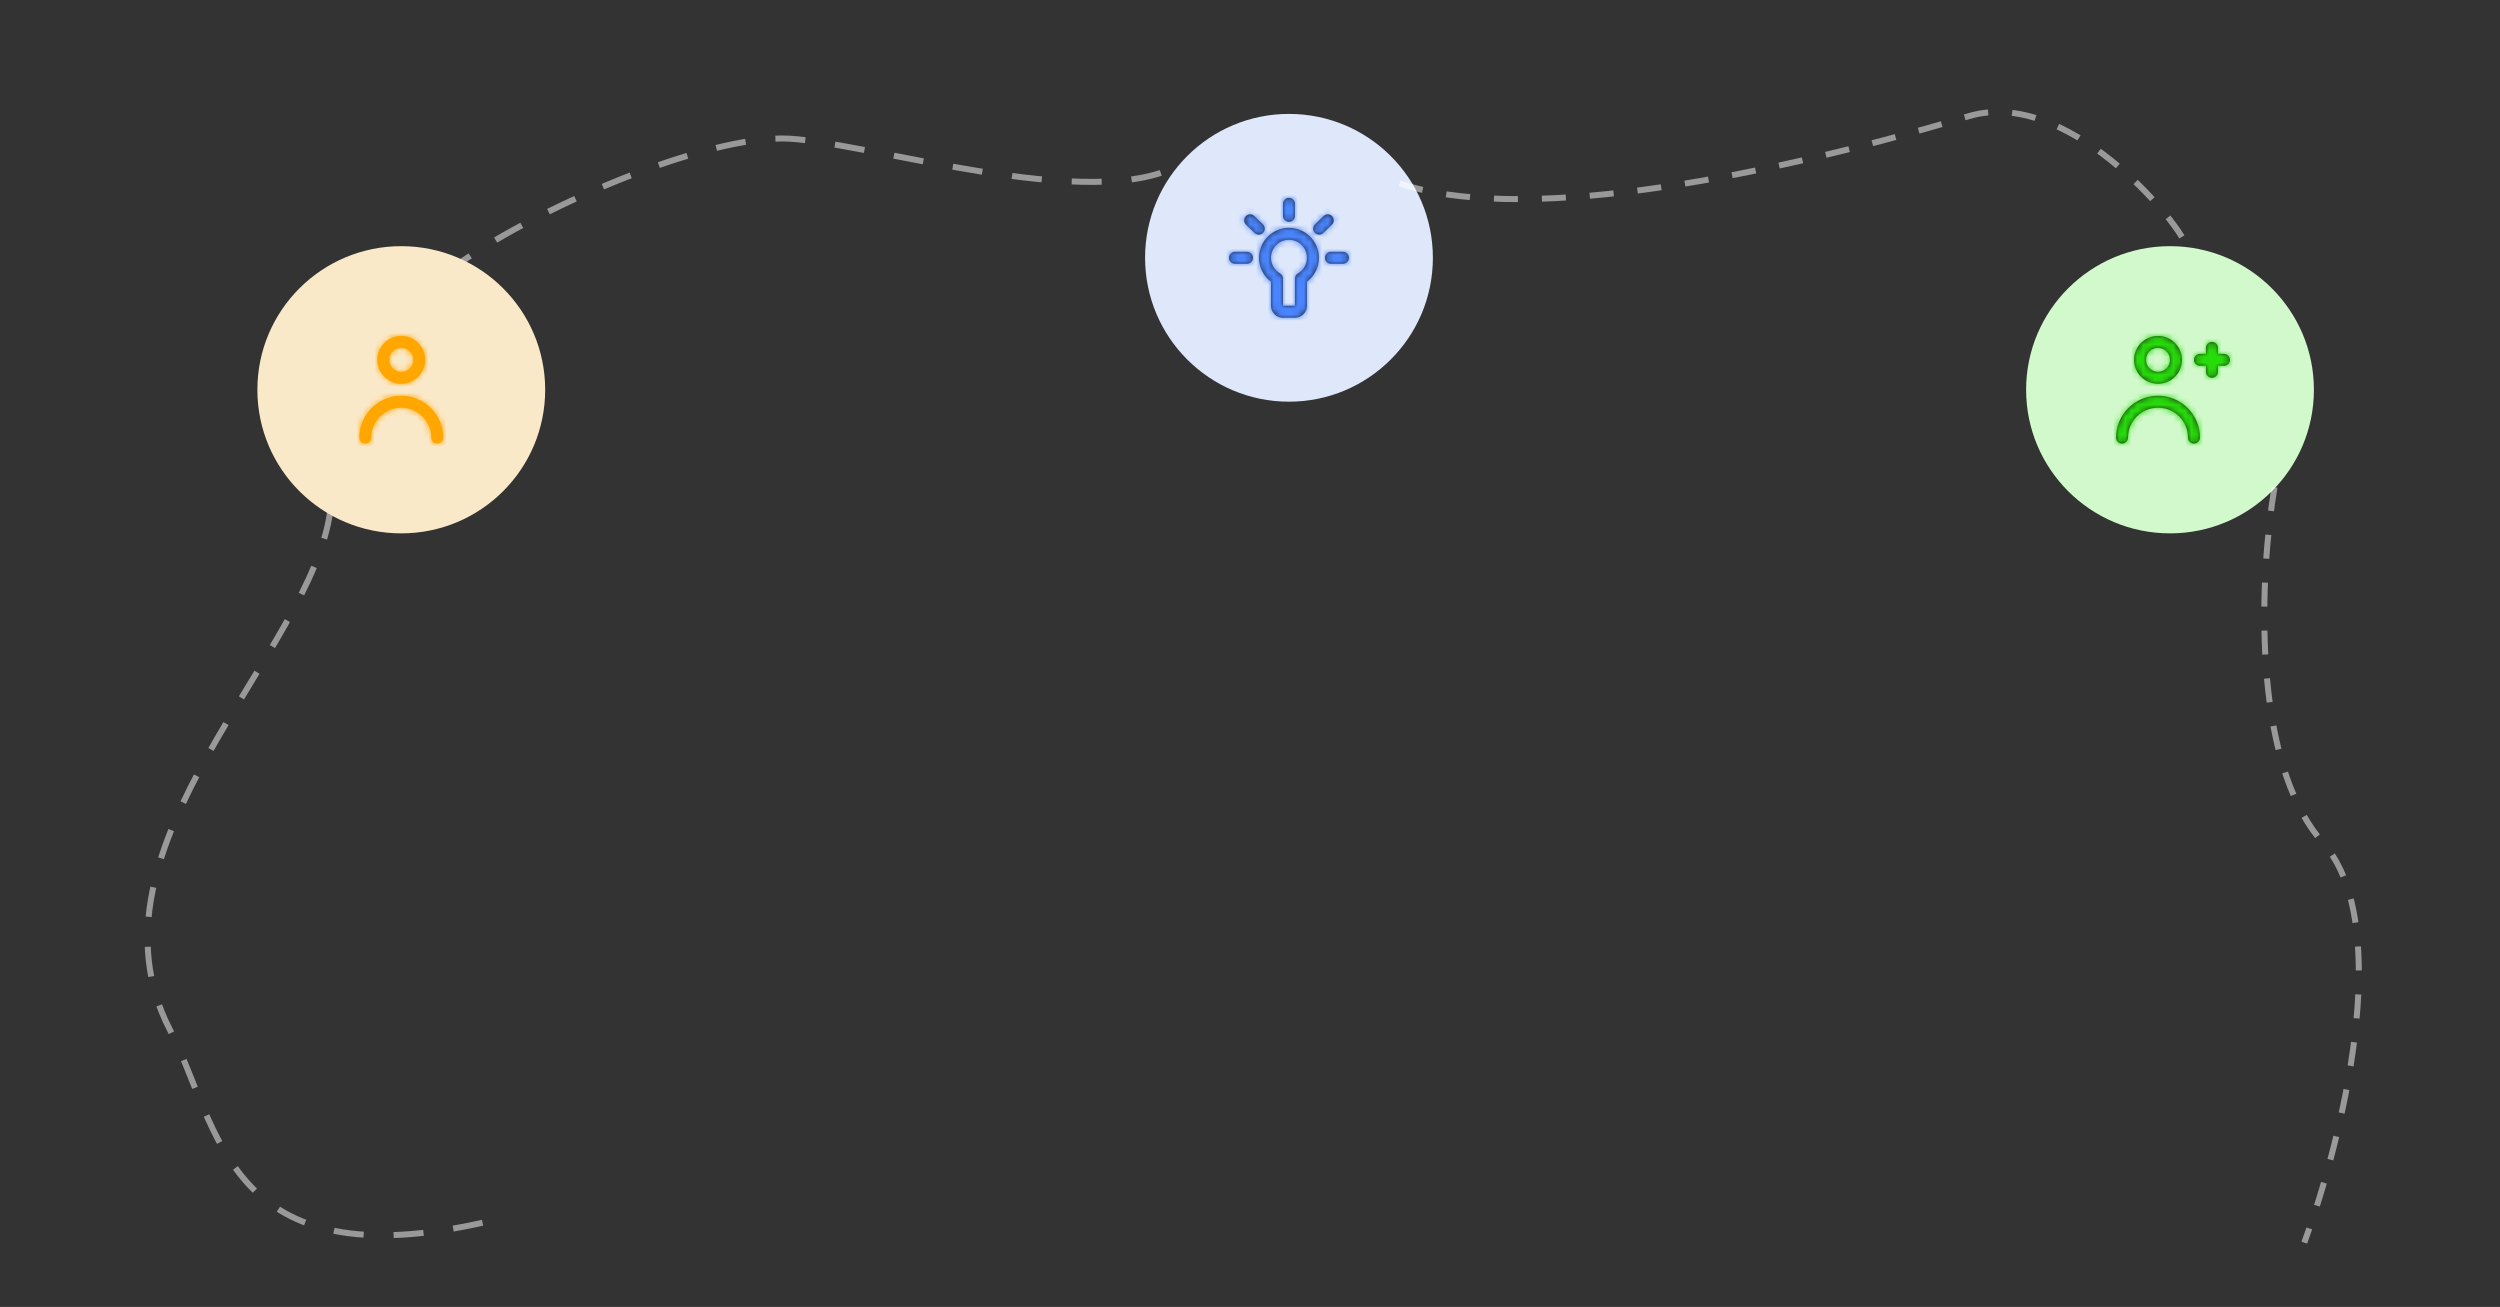 <svg width="417" height="218" viewBox="0 0 417 218" fill="none" xmlns="http://www.w3.org/2000/svg">
<rect x="0" y="0" width="417" height="218" fill="#333333" stroke="none"/>
<path opacity="0.5" d="M55.12 84.974C52.165 108.94 12.56 141.194 28.301 171.682C36.739 188.027 37.596 213.918 81.435 203.738" stroke="white" stroke-dasharray="5 5"/>
<path opacity="0.5" d="M74.371 45.595C85.758 36.519 115.357 23.096 130.44 23.096C142.941 23.096 182.951 36.271 197.445 27.088" stroke="white" stroke-dasharray="5 5"/>
<ellipse cx="215.002" cy="43" rx="24.002" ry="24" fill="#DFE8FA"/>
<path fill-rule="evenodd" clip-rule="evenodd" d="M216.001 36C216.001 36.553 215.553 37 215.001 37C214.449 37 214.001 36.553 214.001 36V34C214.001 33.447 214.449 33 215.001 33C215.553 33 216.001 33.447 216.001 34V36ZM216.001 46.46C216.001 46.103 216.192 45.772 216.502 45.593C217.427 45.062 218.001 44.068 218.001 43C218.001 41.346 216.655 40 215.001 40C213.347 40 212.001 41.346 212.001 43C212.001 44.068 212.575 45.062 213.5 45.593C213.81 45.772 214.001 46.103 214.001 46.46V51H216.001V46.46ZM210.001 43C210.001 40.243 212.244 38 215.001 38C217.758 38 220.001 40.243 220.001 43C220.001 44.579 219.247 46.062 218.001 46.996V51C218.001 52.103 217.104 53 216.001 53H214.001C212.898 53 212.001 52.103 212.001 51V46.996C210.754 46.062 210.001 44.579 210.001 43ZM224.002 42H222.002C221.448 42 221.001 42.447 221.001 43C221.001 43.553 221.448 44 222.002 44H224.002C224.555 44 225.002 43.553 225.002 43C225.002 42.447 224.555 42 224.002 42ZM206 42H208C208.552 42 209 42.447 209 43C209 43.553 208.552 44 208 44H206C205.448 44 205 43.553 205 43C205 42.447 205.448 42 206 42ZM210.66 37.418L209.221 36.028C208.824 35.645 208.192 35.657 207.807 36.054C207.423 36.45 207.434 37.084 207.831 37.468L209.27 38.857C209.465 39.045 209.715 39.138 209.965 39.138C210.227 39.138 210.488 39.035 210.684 38.832C211.068 38.436 211.057 37.802 210.66 37.418ZM220.781 36.03C221.177 35.647 221.813 35.658 222.194 36.054C222.578 36.45 222.567 37.084 222.17 37.467L220.731 38.857C220.538 39.044 220.287 39.138 220.037 39.138C219.775 39.138 219.513 39.035 219.318 38.832C218.934 38.436 218.945 37.802 219.342 37.419L220.781 36.03Z" fill="#231F20"/>
<mask id="mask0_4_94" style="mask-type:alpha" maskUnits="userSpaceOnUse" x="205" y="33" width="21" height="20">
<path fill-rule="evenodd" clip-rule="evenodd" d="M216.001 36C216.001 36.553 215.553 37 215.001 37C214.449 37 214.001 36.553 214.001 36V34C214.001 33.447 214.449 33 215.001 33C215.553 33 216.001 33.447 216.001 34V36ZM216.001 46.46C216.001 46.103 216.192 45.772 216.502 45.593C217.427 45.062 218.001 44.068 218.001 43C218.001 41.346 216.655 40 215.001 40C213.347 40 212.001 41.346 212.001 43C212.001 44.068 212.575 45.062 213.5 45.593C213.81 45.772 214.001 46.103 214.001 46.46V51H216.001V46.46ZM210.001 43C210.001 40.243 212.244 38 215.001 38C217.758 38 220.001 40.243 220.001 43C220.001 44.579 219.247 46.062 218.001 46.996V51C218.001 52.103 217.104 53 216.001 53H214.001C212.898 53 212.001 52.103 212.001 51V46.996C210.754 46.062 210.001 44.579 210.001 43ZM224.002 42H222.002C221.448 42 221.001 42.447 221.001 43C221.001 43.553 221.448 44 222.002 44H224.002C224.555 44 225.002 43.553 225.002 43C225.002 42.447 224.555 42 224.002 42ZM206 42H208C208.552 42 209 42.447 209 43C209 43.553 208.552 44 208 44H206C205.448 44 205 43.553 205 43C205 42.447 205.448 42 206 42ZM210.66 37.418L209.221 36.028C208.824 35.645 208.192 35.657 207.807 36.054C207.423 36.45 207.434 37.084 207.831 37.468L209.27 38.857C209.465 39.045 209.715 39.138 209.965 39.138C210.227 39.138 210.488 39.035 210.684 38.832C211.068 38.436 211.057 37.802 210.66 37.418ZM220.781 36.03C221.177 35.647 221.813 35.658 222.194 36.054C222.578 36.45 222.567 37.084 222.17 37.467L220.731 38.857C220.538 39.044 220.287 39.138 220.037 39.138C219.775 39.138 219.513 39.035 219.318 38.832C218.934 38.436 218.945 37.802 219.342 37.419L220.781 36.03Z" fill="white"/>
</mask>
<g mask="url(#mask0_4_94)">
<rect x="203" y="31" width="24.002" height="24" fill="#4885FF"/>
</g>
<ellipse cx="66.933" cy="65.013" rx="24.002" ry="23.953" fill="#FAE9C9"/>
<path fill-rule="evenodd" clip-rule="evenodd" d="M68.933 60.023C68.933 58.922 68.035 58.027 66.932 58.027C65.829 58.027 64.932 58.922 64.932 60.023C64.932 61.124 65.829 62.019 66.932 62.019C68.035 62.019 68.933 61.124 68.933 60.023ZM70.933 60.023C70.933 62.225 69.139 64.015 66.932 64.015C64.726 64.015 62.932 62.225 62.932 60.023C62.932 57.821 64.726 56.031 66.932 56.031C69.139 56.031 70.933 57.821 70.933 60.023ZM59.932 72.997C59.932 69.145 63.073 66.011 66.932 66.011C70.792 66.011 73.933 69.145 73.933 72.997C73.933 73.548 73.486 73.995 72.933 73.995C72.38 73.995 71.933 73.548 71.933 72.997C71.933 70.246 69.69 68.007 66.932 68.007C64.175 68.007 61.932 70.246 61.932 72.997C61.932 73.548 61.485 73.995 60.932 73.995C60.379 73.995 59.932 73.548 59.932 72.997Z" fill="#FFA700"/>
<mask id="mask1_4_94" style="mask-type:alpha" maskUnits="userSpaceOnUse" x="59" y="56" width="15" height="18">
<path fill-rule="evenodd" clip-rule="evenodd" d="M68.933 60.023C68.933 58.922 68.035 58.027 66.932 58.027C65.829 58.027 64.932 58.922 64.932 60.023C64.932 61.124 65.829 62.019 66.932 62.019C68.035 62.019 68.933 61.124 68.933 60.023ZM70.933 60.023C70.933 62.225 69.139 64.015 66.932 64.015C64.726 64.015 62.932 62.225 62.932 60.023C62.932 57.821 64.726 56.031 66.932 56.031C69.139 56.031 70.933 57.821 70.933 60.023ZM59.932 72.997C59.932 69.145 63.073 66.011 66.932 66.011C70.792 66.011 73.933 69.145 73.933 72.997C73.933 73.548 73.486 73.995 72.933 73.995C72.38 73.995 71.933 73.548 71.933 72.997C71.933 70.246 69.69 68.007 66.932 68.007C64.175 68.007 61.932 70.246 61.932 72.997C61.932 73.548 61.485 73.995 60.932 73.995C60.379 73.995 59.932 73.548 59.932 72.997Z" fill="white"/>
</mask>
<g mask="url(#mask1_4_94)">
<rect x="54.931" y="53.037" width="24.002" height="23.953" fill="#FFA700"/>
</g>
<ellipse cx="361.958" cy="65.013" rx="24.002" ry="23.953" fill="#D2F9CC"/>
<path fill-rule="evenodd" clip-rule="evenodd" d="M359.957 58.027C361.06 58.027 361.957 58.922 361.957 60.023C361.957 61.124 361.06 62.019 359.957 62.019C358.854 62.019 357.957 61.124 357.957 60.023C357.957 58.922 358.854 58.027 359.957 58.027ZM359.957 64.015C362.163 64.015 363.957 62.225 363.957 60.023C363.957 57.821 362.163 56.031 359.957 56.031C357.751 56.031 355.956 57.821 355.956 60.023C355.956 62.225 357.751 64.015 359.957 64.015ZM359.957 66.011C356.097 66.011 352.956 69.145 352.956 72.997C352.956 73.548 353.403 73.995 353.956 73.995C354.509 73.995 354.956 73.548 354.956 72.997C354.956 70.246 357.199 68.007 359.957 68.007C362.714 68.007 364.957 70.246 364.957 72.997C364.957 73.548 365.404 73.995 365.957 73.995C366.51 73.995 366.957 73.548 366.957 72.997C366.957 69.145 363.816 66.011 359.957 66.011ZM369.958 59.025H370.958C371.508 59.025 371.958 59.474 371.958 60.023C371.958 60.572 371.508 61.021 370.958 61.021H369.958V62.019C369.958 62.568 369.507 63.017 368.957 63.017C368.407 63.017 367.957 62.568 367.957 62.019V61.021H366.957C366.407 61.021 365.957 60.572 365.957 60.023C365.957 59.474 366.407 59.025 366.957 59.025H367.957V58.027C367.957 57.478 368.407 57.029 368.957 57.029C369.507 57.029 369.958 57.478 369.958 58.027V59.025Z" fill="#231F20"/>
<mask id="mask2_4_94" style="mask-type:alpha" maskUnits="userSpaceOnUse" x="352" y="56" width="20" height="18">
<path fill-rule="evenodd" clip-rule="evenodd" d="M359.957 58.027C361.06 58.027 361.957 58.922 361.957 60.023C361.957 61.124 361.06 62.019 359.957 62.019C358.854 62.019 357.957 61.124 357.957 60.023C357.957 58.922 358.854 58.027 359.957 58.027ZM359.957 64.015C362.163 64.015 363.957 62.225 363.957 60.023C363.957 57.821 362.163 56.031 359.957 56.031C357.751 56.031 355.956 57.821 355.956 60.023C355.956 62.225 357.751 64.015 359.957 64.015ZM359.957 66.011C356.097 66.011 352.956 69.145 352.956 72.997C352.956 73.548 353.403 73.995 353.956 73.995C354.509 73.995 354.956 73.548 354.956 72.997C354.956 70.246 357.199 68.007 359.957 68.007C362.714 68.007 364.957 70.246 364.957 72.997C364.957 73.548 365.404 73.995 365.957 73.995C366.51 73.995 366.957 73.548 366.957 72.997C366.957 69.145 363.816 66.011 359.957 66.011ZM369.958 59.025H370.958C371.508 59.025 371.958 59.474 371.958 60.023C371.958 60.572 371.508 61.021 370.958 61.021H369.958V62.019C369.958 62.568 369.507 63.017 368.957 63.017C368.407 63.017 367.957 62.568 367.957 62.019V61.021H366.957C366.407 61.021 365.957 60.572 365.957 60.023C365.957 59.474 366.407 59.025 366.957 59.025H367.957V58.027C367.957 57.478 368.407 57.029 368.957 57.029C369.507 57.029 369.958 57.478 369.958 58.027V59.025Z" fill="white"/>
</mask>
<g mask="url(#mask2_4_94)">
<rect x="349.956" y="53.037" width="24.002" height="23.953" fill="#26DD0A"/>
</g>
<path opacity="0.5" d="M233.448 30.581C252.706 37.187 290.953 30.581 328.359 19.389C344.807 14.468 363.092 36.76 364.457 40.562" stroke="white" stroke-dasharray="4 4"/>
<path opacity="0.5" d="M379.388 81.268C377.005 95.312 375.283 126.833 387.462 140.566C399.641 154.3 390.466 190.759 384.356 207.272" stroke="white" stroke-dasharray="4 4"/>
</svg>
